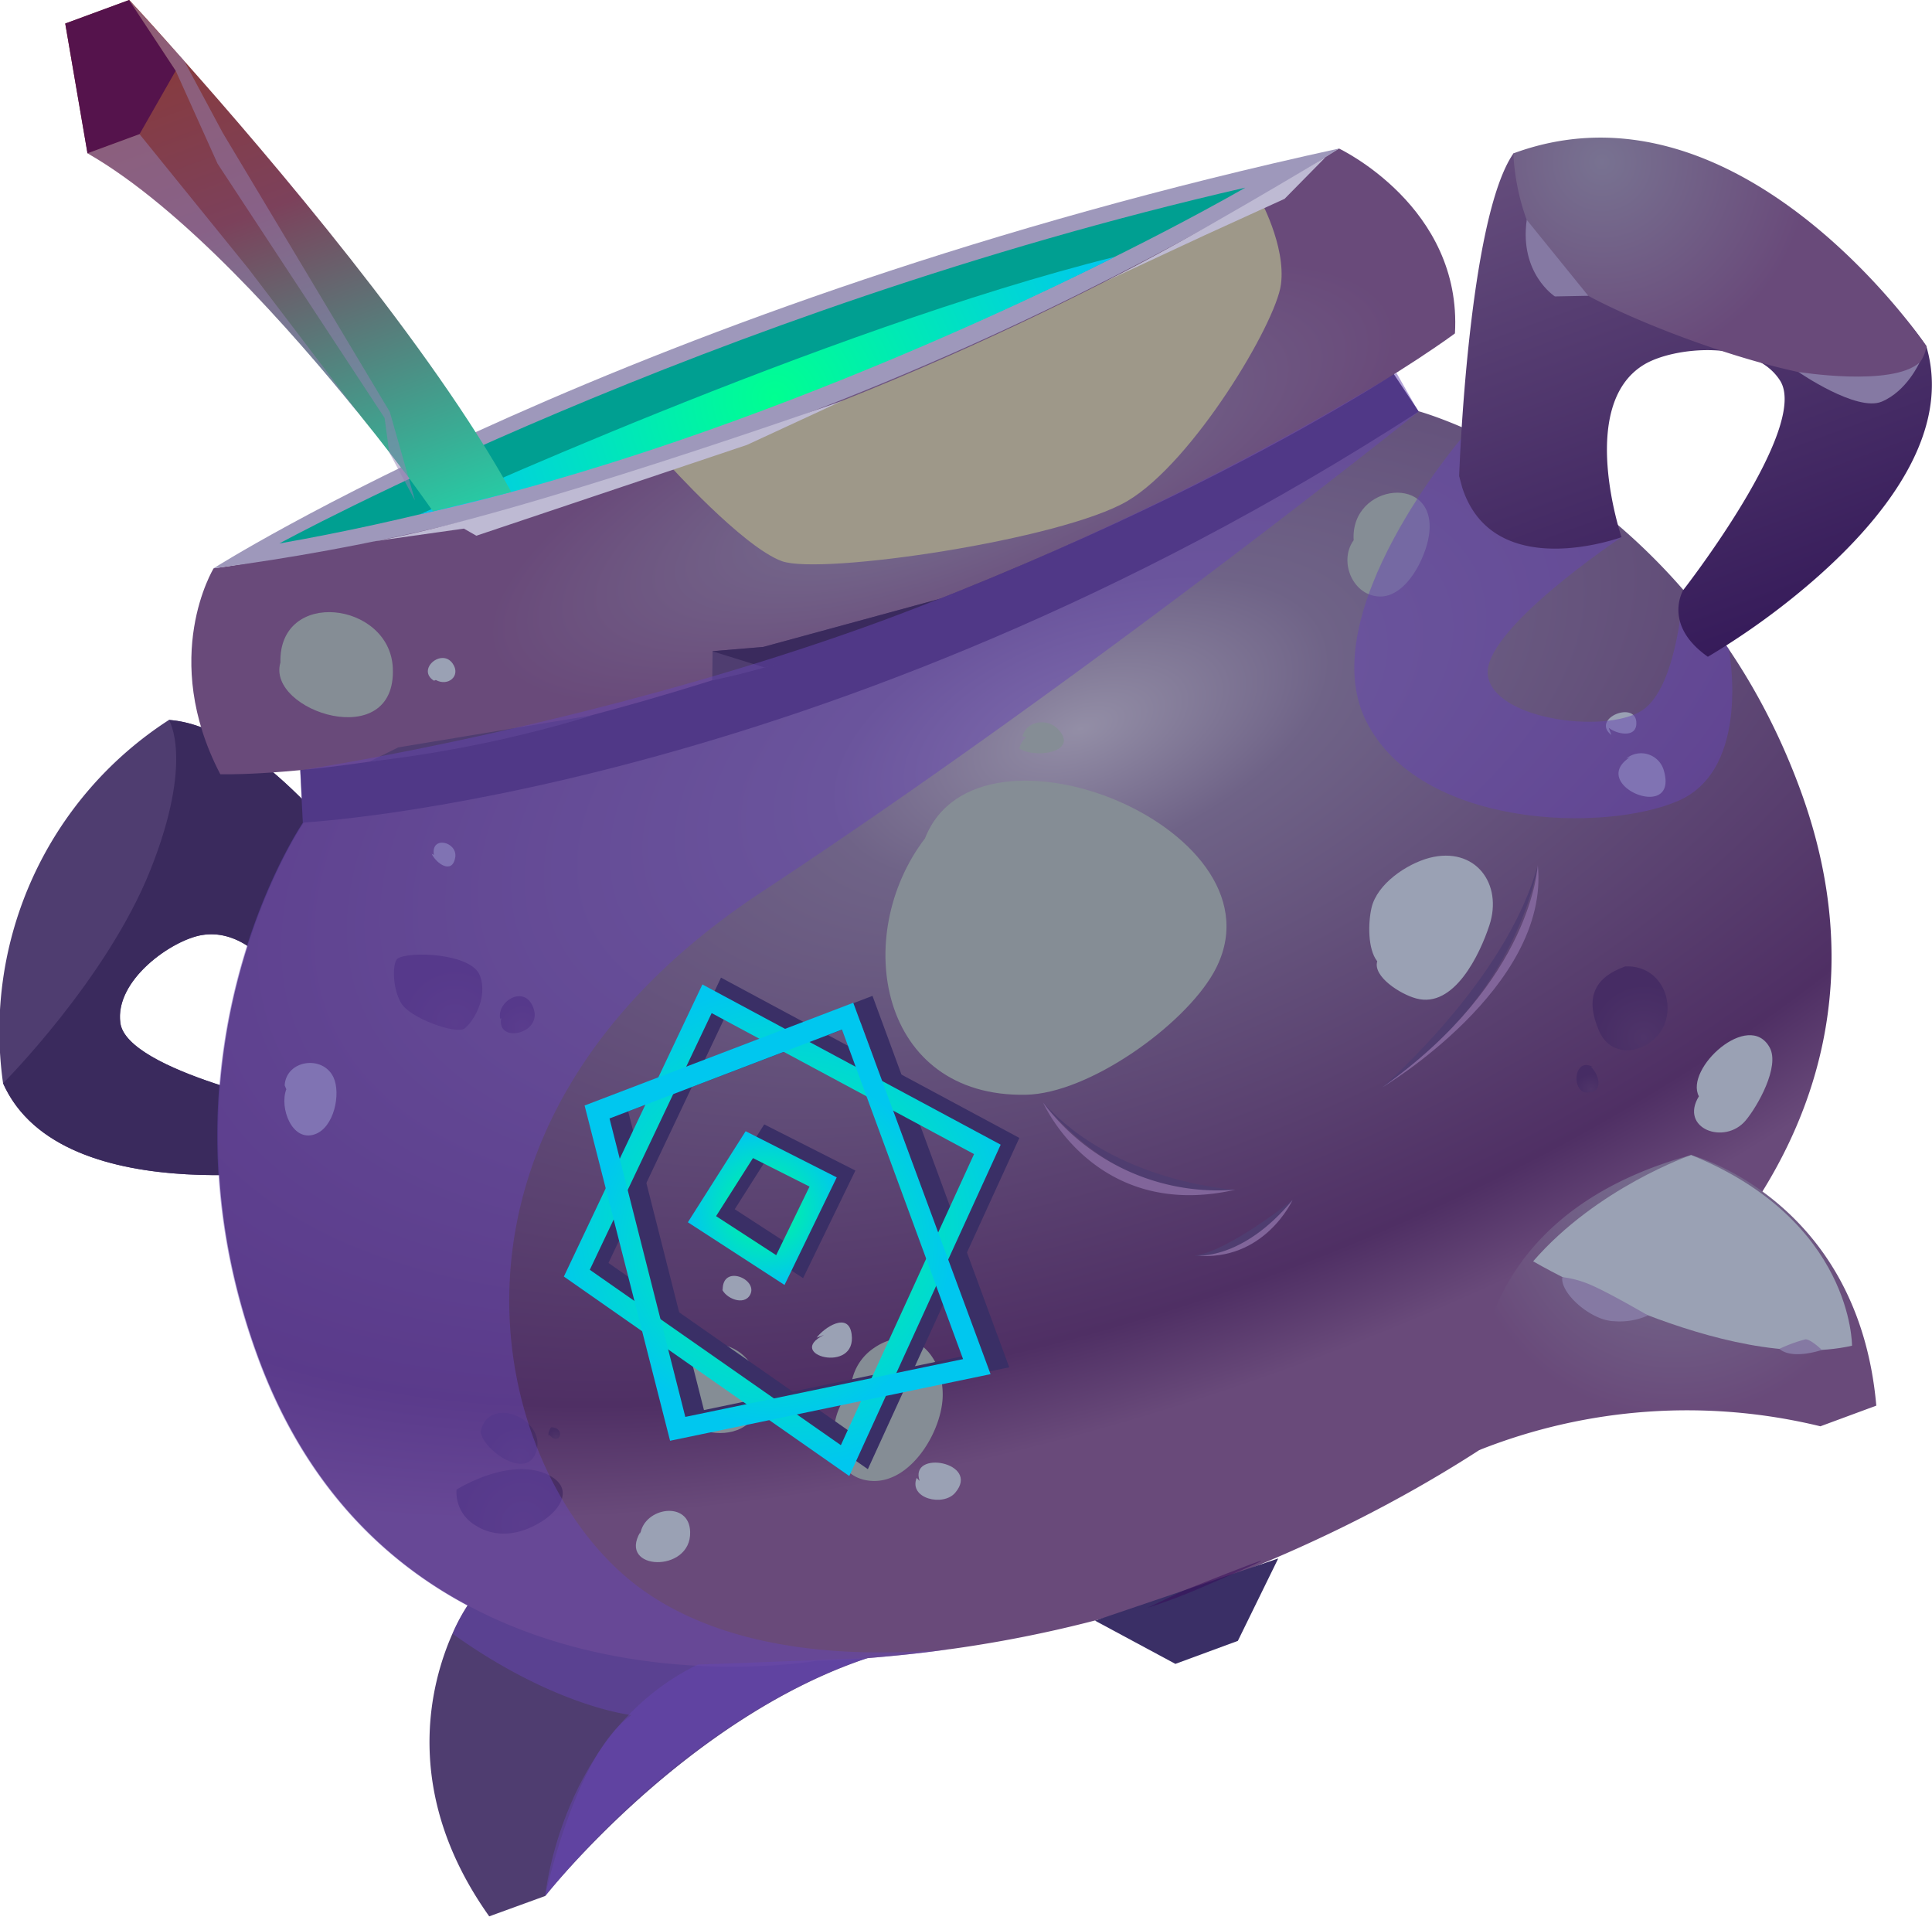 <svg xmlns="http://www.w3.org/2000/svg" xmlns:xlink="http://www.w3.org/1999/xlink" viewBox="0 0 271.26 269.04"><defs><style>.cls-1{isolation:isolate;}.cls-2{fill:#4f3d70;}.cls-10,.cls-11,.cls-12,.cls-13,.cls-14,.cls-15,.cls-16,.cls-17,.cls-18,.cls-19,.cls-2,.cls-21,.cls-22,.cls-23,.cls-24,.cls-25,.cls-26,.cls-27,.cls-28,.cls-3,.cls-33,.cls-34,.cls-35,.cls-36,.cls-4,.cls-5,.cls-6,.cls-7,.cls-8,.cls-9{fill-rule:evenodd;}.cls-3{fill:#3a2a5d;}.cls-4{fill:url(#Áåçûìÿííûé_ãðàäèåíò_31);}.cls-29,.cls-5{fill:#3a2f66;}.cls-6{fill:url(#Áåçûìÿííûé_ãðàäèåíò_7);}.cls-7{fill:#9e98bb;}.cls-8{fill:url(#Áåçûìÿííûé_ãðàäèåíò_7-2);}.cls-9{fill:#009f91;}.cls-10{fill:url(#Áåçûìÿííûé_ãðàäèåíò_254);}.cls-11{fill:#9e9889;}.cls-11,.cls-20,.cls-28{mix-blend-mode:soft-light;}.cls-12{fill:#bebad3;}.cls-13{fill:url(#Áåçûìÿííûé_ãðàäèåíò_27);}.cls-14{fill:url(#Áåçûìÿííûé_ãðàäèåíò_27-2);}.cls-15{fill:url(#Áåçûìÿííûé_ãðàäèåíò_27-3);}.cls-16{fill:url(#Áåçûìÿííûé_ãðàäèåíò_27-4);}.cls-17{fill:url(#Áåçûìÿííûé_ãðàäèåíò_27-5);}.cls-18{fill:url(#Áåçûìÿííûé_ãðàäèåíò_27-6);}.cls-19{fill:url(#Áåçûìÿííûé_ãðàäèåíò_27-7);}.cls-21{fill:#858d95;}.cls-22,.cls-28{fill:#9aa1b4;}.cls-23{fill:#81659a;}.cls-24{fill:#6746b3;}.cls-24,.cls-35{mix-blend-mode:multiply;}.cls-24,.cls-27,.cls-35{opacity:0.5;}.cls-25{fill:url(#Áåçûìÿííûé_ãðàäèåíò_60);}.cls-26{fill:url(#Áåçûìÿííûé_ãðàäèåíò_7-3);}.cls-27{fill:#360a59;}.cls-30{fill:url(#Áåçûìÿííûé_ãðàäèåíò_254-2);}.cls-31{fill:url(#Áåçûìÿííûé_ãðàäèåíò_254-3);}.cls-32{fill:url(#Áåçûìÿííûé_ãðàäèåíò_254-4);}.cls-33{fill:url(#Áåçûìÿííûé_ãðàäèåíò_109);}.cls-34{fill:#55134c;}.cls-35{fill:#9583b5;}.cls-36{fill:#8579a3;}</style><radialGradient id="Áåçûìÿííûé_ãðàäèåíò_31" cx="48.98" cy="7499.48" r="193.03" gradientTransform="matrix(0.94, -0.35, 0.17, 0.47, -1169.18, -3405.31)" gradientUnits="userSpaceOnUse"><stop offset="0" stop-color="#938ea6"/><stop offset="0.19" stop-color="#6f6387"/><stop offset="0.84" stop-color="#4f2f64"/><stop offset="0.98" stop-color="#694a7a"/></radialGradient><radialGradient id="Áåçûìÿííûé_ãðàäèåíò_7" cx="28.8" cy="16419.46" r="67.43" gradientTransform="matrix(0.94, -0.35, 0.11, 0.3, -1700.92, -4847.9)" gradientUnits="userSpaceOnUse"><stop offset="0" stop-color="#787291"/><stop offset="1" stop-color="#694a7a"/></radialGradient><radialGradient id="Áåçûìÿííûé_ãðàäèåíò_7-2" cx="683.22" cy="-335.7" r="29.63" gradientTransform="matrix(-0.94, 0.35, 0.35, 0.94, 994.81, 245.75)" xlink:href="#Áåçûìÿííûé_ãðàäèåíò_7"/><radialGradient id="Áåçûìÿííûé_ãðàäèåíò_254" cx="3.3" cy="-485.26" r="51.15" gradientTransform="translate(273.4 512.3) rotate(-20.22)" gradientUnits="userSpaceOnUse"><stop offset="0" stop-color="#00ff91"/><stop offset="1" stop-color="#00c7ef"/></radialGradient><radialGradient id="Áåçûìÿííûé_ãðàäèåíò_27" cx="-69.15" cy="-418.44" r="8.47" gradientTransform="translate(273.4 512.3) rotate(-20.22)" gradientUnits="userSpaceOnUse"><stop offset="0" stop-color="#4f3469"/><stop offset="1" stop-color="#462c64"/></radialGradient><radialGradient id="Áåçûìÿííûé_ãðàäèåíò_27-2" cx="-60.51" cy="-414.5" r="3.63" xlink:href="#Áåçûìÿííûé_ãðàäèåíò_27"/><radialGradient id="Áåçûìÿííûé_ãðàäèåíò_27-3" cx="-81.9" cy="-357.77" r="5.16" xlink:href="#Áåçûìÿííûé_ãðàäèåíò_27"/><radialGradient id="Áåçûìÿííûé_ãðàäèåíò_27-4" cx="-75.98" cy="-358.84" r="1.18" xlink:href="#Áåçûìÿííûé_ãðàäèåíò_27"/><radialGradient id="Áåçûìÿííûé_ãðàäèåíò_27-5" cx="86.73" cy="-358.78" r="7.57" xlink:href="#Áåçûìÿííûé_ãðàäèåíò_27"/><radialGradient id="Áåçûìÿííûé_ãðàäèåíò_27-6" cx="77.28" cy="-354.53" r="2.16" xlink:href="#Áåçûìÿííûé_ãðàäèåíò_27"/><radialGradient id="Áåçûìÿííûé_ãðàäèåíò_27-7" cx="-84.45" cy="-349.12" r="10.17" xlink:href="#Áåçûìÿííûé_ãðàäèåíò_27"/><linearGradient id="Áåçûìÿííûé_ãðàäèåíò_60" x1="123.5" y1="-405.85" x2="123.5" y2="-481.57" gradientTransform="translate(273.4 512.3) rotate(-20.22)" gradientUnits="userSpaceOnUse"><stop offset="0" stop-color="#361b5a"/><stop offset="1" stop-color="#654d7c"/></linearGradient><radialGradient id="Áåçûìÿííûé_ãðàäèåíò_7-3" cx="123.74" cy="-476.16" r="29.14" gradientTransform="translate(273.4 512.3) rotate(-20.22)" xlink:href="#Áåçûìÿííûé_ãðàäèåíò_7"/><radialGradient id="Áåçûìÿííûé_ãðàäèåíò_254-2" cx="-35.18" cy="-375.49" r="34" xlink:href="#Áåçûìÿííûé_ãðàäèåíò_254"/><radialGradient id="Áåçûìÿííûé_ãðàäèåíò_254-3" cx="-38.37" cy="-373.92" r="25.37" xlink:href="#Áåçûìÿííûé_ãðàäèåíò_254"/><radialGradient id="Áåçûìÿííûé_ãðàäèåíò_254-4" cx="-37.27" cy="-378.95" r="10.98" xlink:href="#Áåçûìÿííûé_ãðàäèåíò_254"/><linearGradient id="Áåçûìÿííûé_ãðàäèåíò_109" x1="-55.71" y1="-485.6" x2="-55.71" y2="-568.94" gradientTransform="translate(273.4 512.3) rotate(-20.22)" gradientUnits="userSpaceOnUse"><stop offset="0" stop-color="#27caa4"/><stop offset="0.59" stop-color="#7c415b"/><stop offset="1" stop-color="#8c3832"/></linearGradient></defs><g class="cls-1"><g id="Calque_2" data-name="Calque 2"><g id="game"><path class="cls-2" d="M44.21,145.61s-6.31-15.89-15.83-14.36c-4.2.67-12.31,6.31-11.48,12.35.93,6.8,25.77,11.85,25.77,11.85s4.73,1.55,3,8.21c0,0-36.94,7-45.24-11.6a52,52,0,0,1,23.29-51c14.41,1,30.81,25.86,30.81,25.86C61.17,139.36,44.21,145.61,44.21,145.61Z"/><path class="cls-3" d="M44.21,145.61s-6.31-15.89-15.83-14.36c-4.2.67-12.31,6.31-11.48,12.35.93,6.8,25.77,11.85,25.77,11.85s4.73,1.55,3,8.21c0,0-36.94,7-45.24-11.6,0,0,14.59-14.61,20.71-30s2.58-21,2.58-21c14.41,1,30.81,25.86,30.81,25.86C61.17,139.36,44.21,145.61,44.21,145.61Z"/><path class="cls-2" d="M121.75,232.76c-25.27,8.43-44.61,32.64-45.2,33.38h0L68.69,269c-12.39-17.42-8.24-32.77-5.15-39.71a26.42,26.42,0,0,1,2.11-3.94c7.47-3.33,15.57-4,23.24-3.22,14.19,1.37,26.91,7.45,31.27,9.72.9.48,1.45.8,1.57.87S121.73,232.77,121.75,232.76Z"/><path class="cls-4" d="M252.74,110.78c19.55,53.06-32.15,83.32-32.15,83.32s-18.18,16.32-51.85,28.72c-1.94.71-3.88,1.38-5.8,2a177.91,177.91,0,0,1-29.59,6.68h-.06c-4.54.65-8.49,1-11.54,1.26,0,0,0,0,0,0-4.43.34-7,.35-7,.35s-25.89,4.61-49-7.72c-11.8-6.26-22.88-16.93-29.48-34.84-15.51-42.11,5.69-74.07,6.35-75.06,0,0,0,0,0,0L120.16,92l79-34.28S237,68,252.74,110.78Z"/><path class="cls-3" d="M42.09,106.54l.45,8.92s73.08-3.7,156.65-57.7L191,45.45Z"/><polygon class="cls-5" points="153.74 227.49 165.03 233.56 173.8 230.33 179.47 218.76 153.74 227.49"/><path class="cls-6" d="M30,79.77s26.61-3,78-21.92,80-37,80-37S205.31,29,204.28,46.8c0,0-28.1,21.14-84.89,42.06s-88.46,19.82-88.46,19.82C22.36,92.24,30,79.77,30,79.77Z"/><path class="cls-7" d="M30,79.77s58.48-37.19,158-58.92C187.94,20.85,116.58,68.52,30,79.77Z"/><path class="cls-8" d="M237.44,162.13s23.44,6.14,26,35.18l-7.85,2.9a79.12,79.12,0,0,0-47.88,3.33S200.86,172.21,237.44,162.13Z"/><path class="cls-9" d="M39.22,76.29S98.88,43.73,174.84,26.34C174.84,26.34,111,63.69,39.22,76.29Z"/><path class="cls-10" d="M59,72.19s56.68-26,97.53-36.14C156.51,36.05,107.09,61.68,59,72.19Z"/><path class="cls-11" d="M93.71,65s10.57,11.77,16.07,13.77,39.33-3,48.54-8.46,20.8-24.88,21.53-30.38-3.08-12.23-3.08-12.23S138.48,51,93.71,65Z"/><path class="cls-12" d="M52.4,76,65.13,74.2l1.75,1,38-12.75,13.32-6.16S72,72.65,52.4,76Z"/><path class="cls-12" d="M155,39.61l14-6.52,11.36-5.18,5.75-5.84S166.52,33.93,155,39.61Z"/><path class="cls-2" d="M51.87,106.91l4.06-2,27.38-4.53A175.42,175.42,0,0,1,51.87,106.91Z"/><path class="cls-2" d="M100,95.5l.05-4.09,7.15-.6,26.58-7.24S116.36,92.17,100,95.5Z"/><path class="cls-3" d="M100,91.41l7.33,2.28a104.17,104.17,0,0,0,26.4-10.12l-26.58,7.24Z"/><path class="cls-13" d="M55.81,134.57c-.69.51-.78,4,.49,6.2s7.76,4.43,8.89,3.62,3.38-4.23,2.2-7.43S57.28,133.48,55.81,134.57Z"/><path class="cls-14" d="M70.39,142.94c-.76,3.71,6.37,2.13,4.31-1.89-1.35-2.65-4.93-.47-4.48,1.95Z"/><path class="cls-15" d="M67.48,201c1-5.22,9.09-1.95,7.86,2.59C74.14,208,67.88,203.62,67.48,201Z"/><path class="cls-16" d="M77,201.51a1.76,1.76,0,0,1,.38-1.16c2.08,0,1.23,2.76-.2,1.09Z"/><path class="cls-17" d="M228.17,135.66c-4.59,1.66-5.56,4.66-3.64,9.08,1.38,3.17,4.92,3.45,7.54,1.27C236.07,142.69,234,135.36,228.17,135.66Z"/><path class="cls-18" d="M223.57,149.73c-2.66-1.37-3,3.71-.65,3.64s1.51-2.63.48-3.58Z"/><path class="cls-19" d="M64.1,209.09c3.48-2.06,9-4.06,13-2,3.47,1.82,1.63,4.74-.9,6.39-3,1.94-6.51,2.58-9.58.55A5.39,5.39,0,0,1,64.1,209.09Z"/><g class="cls-20"><path class="cls-21" d="M95.32,194.43c-2.71,7.85,12.7,9.95,11.28.21C105.52,187.15,95.66,186.34,95.32,194.43Z"/><path class="cls-22" d="M101.47,181.12c-.11-3.73,5-1.57,3.86.61-.87,1.65-3.52.49-4-.87Z"/><path class="cls-21" d="M119.46,195.3c-3.83,3.63-3.24,12.28,3,12.58,5.59.27,10-7.32,9.9-12.26-.08-5.7-4.44-10-9.67-6.39A7.31,7.31,0,0,0,119.46,195.3Z"/><path class="cls-22" d="M115.68,187.39c-5.58,2.79,4.67,5.55,3.89-.12-.44-3.22-3.88-.9-4.91.5Z"/><path class="cls-22" d="M228.85,106.29c-6,3.89,6.9,9.27,4.76,1.87a3.31,3.31,0,0,0-5.28-1.68Z"/><path class="cls-22" d="M226.25,103.18c-3-2.35,3.65-5,3.5-1.57-.08,2.06-2.85,1.4-3.88.55Z"/><path class="cls-22" d="M238.53,153.89c-2.77,4.53,3.61,6.9,6.56,3.4,1.68-2,4.83-7.56,3.39-10.23C245.57,141.7,236.48,150,238.53,153.89Z"/><path class="cls-22" d="M129.12,207.88c-1.52-4.46,8.62-2.61,5,1.65-1.67,2-6.57.83-5.42-2.07Z"/><path class="cls-22" d="M89.9,215.06c-3.23,5.44,7.15,5.81,7,0-.08-4.5-6.47-3.49-7,.29Z"/><path class="cls-22" d="M40.2,152.9c-1,2.59.8,7.45,4,6.32,2.72-.94,3.69-5.71,2.62-8-1.51-3.19-6.65-2.42-6.85,1.13Z"/><path class="cls-22" d="M60.92,120c-.46-2.75,3.34-1.86,3,.35-.42,2.46-2.69.85-3.31-.51Z"/><path class="cls-21" d="M39.37,93c-2,6.84,16.37,12.82,15.78.73C54.7,84.45,39.12,82.53,39.37,93Z"/><path class="cls-22" d="M60.93,95.55C58.44,94,62,90.93,63.55,93.13c1.22,1.74-.64,3.28-2.36,2.32Z"/><path class="cls-21" d="M190.06,75.83c-2.18,3-.08,8,3.88,7.9,3.6-.14,6.2-5.41,6.68-8.52C202,66.35,189.54,67.79,190.06,75.83Z"/><path class="cls-21" d="M129.88,117.67c-10.44,13.66-6.43,36.4,14.16,36,8.79-.16,22.14-9.66,26.37-17.16C181.57,116.71,137.34,98.58,129.88,117.67Z"/><path class="cls-21" d="M144.12,103.44a3,3,0,0,0-1,1.64c2.41,1.5,8.55.41,5.34-2.81-1.48-1.49-4.37-1.07-4.89,1.11Z"/><path class="cls-22" d="M193.37,134.94c-1.37-1.73-1.28-5.48-.8-7.52.78-3.35,4.92-6.15,8.12-7,6.43-1.67,10.36,3.63,8.42,9.48-1.31,4-4.94,11.72-10.28,10.25C196.61,139.56,192.72,137.07,193.37,134.94Z"/></g><path class="cls-2" d="M215.91,121.41s-2.41,18.18-21.84,31.23C194.07,152.64,211.59,137.54,215.91,121.41Z"/><path class="cls-2" d="M146.45,154.76s11,14.69,27,12.24C173.41,167,156.67,166.1,146.45,154.76Z"/><path class="cls-2" d="M167.79,176.24s7.35,1,13.69-7.8C181.48,168.44,172.51,175.63,167.79,176.24Z"/><path class="cls-23" d="M167.79,176.24s6.55.83,13.69-7.8C181.48,168.44,177.52,177.2,167.79,176.24Z"/><path class="cls-23" d="M146.45,154.76s7.31,16.73,27,12.24A30.57,30.57,0,0,1,146.45,154.76Z"/><path class="cls-23" d="M194.07,152.64s23.62-14.06,21.84-31.23C215.91,121.41,215.21,137.67,194.07,152.64Z"/><path class="cls-24" d="M205.13,61.61S184.27,86,191.78,101.16s33.7,15.76,43.95,11.21,7-21.28,7-21.28l-6.39-8.3S235.65,95.62,231,99.4s-21.1,1.82-22.09-4.53S227.67,75.4,227.67,75.4Z"/><path class="cls-25" d="M251.59,84h0a103.28,103.28,0,0,1-11.8,8.19c-6.42-4.52-3.45-9.37-3.45-9.37S254.15,60,249.92,53.41c-3.74-5.85-15-4.74-19.12-2.21-9.4,5.72-3.13,24.2-3.13,24.2s-18,6.63-22.38-7l-.42-1.57s1.23-36.07,7.62-45.29a100.46,100.46,0,0,1,15.92,2.32c9.18,2,20.76,5.84,30.44,12.9h0a48.37,48.37,0,0,1,11.61,11.83C274.54,62.37,261.87,75.75,251.59,84Z"/><path class="cls-26" d="M212.49,21.53s.18,14.42,10.52,20S258.25,56,267,52.79a5.3,5.3,0,0,0,3.49-4.2S244.36,9.79,212.49,21.53Z"/><path class="cls-24" d="M88.78,222.08l.11.09c8.23,6.5,19.45,9.29,31.27,9.72a103,103,0,0,0,13.13-.39c-4.54.65-8.49,1-11.54,1.26-25.27,8.43-44.61,32.64-45.2,33.38.14-.73,4.47-20.28,12.14-25.39,0,0-10.73-1.1-25.15-11.42a26.42,26.42,0,0,1,2.11-3.94c-11.8-6.26-22.88-16.93-29.48-34.84-15.51-42.11,5.69-74.07,6.35-75.06,0,0,0,0,0,0l-.38-7.36s41.55-6.21,82-21.1a429.73,429.73,0,0,0,71.92-34.69l3.11,5.45s-46,36.95-92.17,67.38C57.24,157.93,68.35,205.77,88.78,222.08Z"/><path class="cls-27" d="M168.74,222.82c-2.3,1-4.86,2-7.61,2.86l1.81-.86,3.17-1.52S189,214.14,168.74,222.82Z"/><path class="cls-24" d="M76.55,266.14s2.19-23.08,21.4-32.48l23.8-.9S98.68,239,76.55,266.14Z"/><path class="cls-28" d="M215.26,177.05s27,15.85,44.77,11.85c0,0,.14-17.57-22.59-26.77C237.44,162.13,224.24,166.69,215.26,177.05Z"/><path class="cls-29" d="M121.85,206.23l-40.07-28,19.45-41,41.89,22.5ZM85.43,177.28l35.24,24.61L139.37,161l-36.84-19.79Z"/><path class="cls-29" d="M141.7,191.93l-45,9.35L84.78,154.22l37.72-14.43Zm-42.86,6,39-8.11-17-46.27L88.2,156Z"/><path class="cls-29" d="M112.76,179.41l-13.56-8.8,8.1-12.78,12.8,6.48Zm-9.6-9.67,8.44,5.48,4.67-9.62-7.94-4Z"/><path class="cls-30" d="M119.24,207.19l-40.07-28,19.45-41,41.88,22.49ZM82.81,178.24l35.25,24.62L136.76,162,99.92,142.21Z"/><path class="cls-31" d="M139.08,192.89l-45,9.35-12-47.06,37.72-14.42Zm-42.86,6,39-8.11-17-46.26L85.58,157Z"/><path class="cls-32" d="M110.15,180.37l-13.57-8.8,8.11-12.78,12.79,6.48Zm-9.61-9.66,8.44,5.48,4.68-9.63-7.94-4Z"/><path class="cls-33" d="M71.79,69.06l-11,2.72S59.55,70,57.35,67v0c-.78-1-1.69-2.22-2.69-3.51-1.21-1.57-2.56-3.3-4.06-5.14l-.08-.11c-9.77-12.11-24.88-29.1-38.23-36.73L9.16,3.31l9-3.31,0,0,.07.08.33.35.23.26c1.15,1.23,3.66,4,7,7.78h0C37.82,22,60.66,48.78,71.79,69.06Z"/><polygon class="cls-34" points="18.12 0 24.67 9.93 19.59 18.83 12.28 21.52 9.16 3.3 18.12 0"/><path class="cls-35" d="M50.51,58.25c-9.77-12.11-24.88-29.1-38.23-36.73l7.31-2.69L34.92,37.76Z"/><polygon class="cls-35" points="24.67 9.93 30.55 22.98 54 58.67 54.65 63.5 58.27 70.25 54.73 57.82 31.27 18.64 25.84 8.51 18.12 0 24.67 9.93"/><path class="cls-36" d="M214.36,30.86,223,41.52l-4.69.09S213.3,38.39,214.36,30.86Z"/><path class="cls-36" d="M252.5,52.21s13.12,2.13,17-1.31c0,0-1.77,4-5.3,5.48S252.5,52.21,252.5,52.21Z"/><path class="cls-36" d="M219.36,179.27a14.15,14.15,0,0,1,3.77,1c2.68,1.11,8.25,4.38,8.25,4.38a9.69,9.69,0,0,1-4.73.81C223.37,185.39,219,181.49,219.36,179.27Z"/><path class="cls-36" d="M249.83,189.34A21.07,21.07,0,0,1,253.5,188c.76,0,2.3,1.49,2.3,1.49S251.68,190.93,249.83,189.34Z"/></g></g></g></svg>